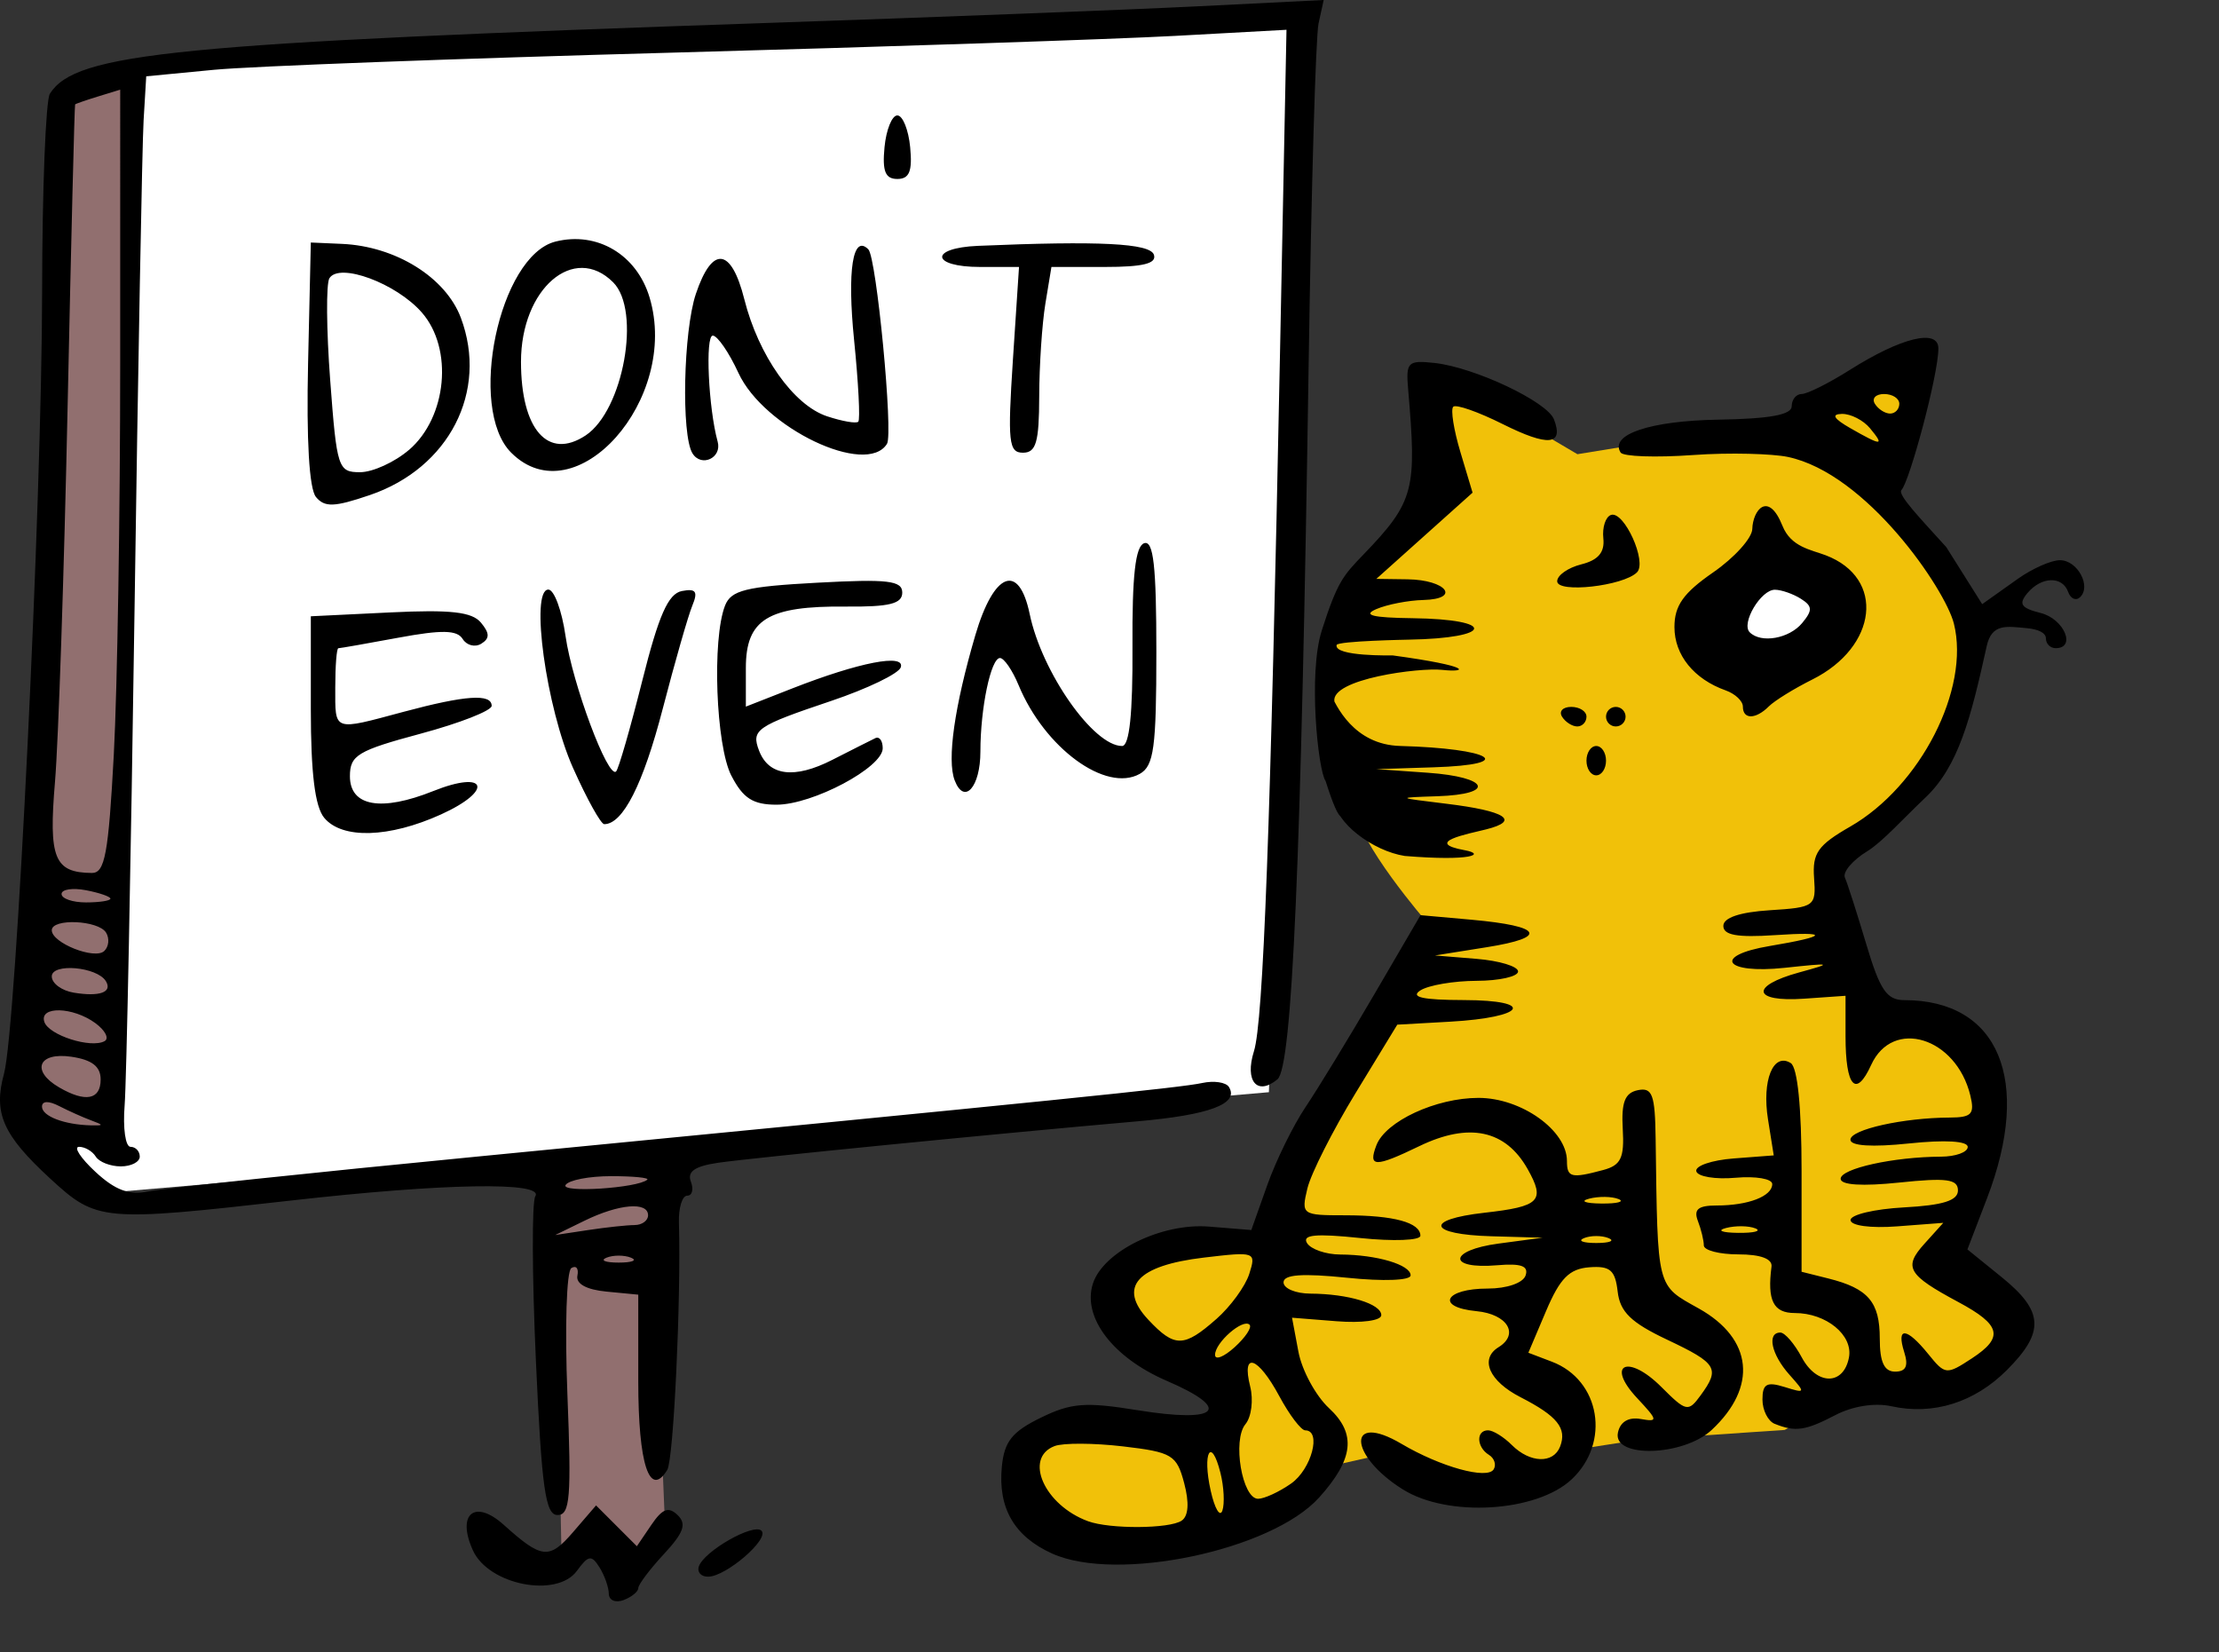 <?xml version="1.0" encoding="UTF-8" standalone="no"?>
<svg
   xmlns:dc="http://purl.org/dc/elements/1.1/"
   xmlns:cc="http://creativecommons.org/ns#"
   xmlns:rdf="http://www.w3.org/1999/02/22-rdf-syntax-ns#"
   xmlns:svg="http://www.w3.org/2000/svg"
   xmlns="http://www.w3.org/2000/svg"
   xmlns:sodipodi="http://sodipodi.sourceforge.net/DTD/sodipodi-0.dtd"
   xmlns:inkscape="http://www.inkscape.org/namespaces/inkscape"
   version="1.1"
   id="svg12815"
   width="72.64"
   height="54.08"
   viewBox="0 0 72.64 54.08"
   sodipodi:docname="heathcliffsign.svg"
   inkscape:version="1.0 (4035a4fb49, 2020-05-01)">
  <rect x="0" y="0" width="72.64" height="54.08" fill="#333333" stroke="none"/>
  <defs
     id="defs12819" />
  <sodipodi:namedview
     inkscape:document-rotation="0"
     pagecolor="#ffffff"
     bordercolor="#666666"
     borderopacity="1"
     objecttolerance="10"
     gridtolerance="10"
     guidetolerance="10"
     inkscape:pageopacity="0"
     inkscape:pageshadow="2"
     inkscape:window-width="1898"
     inkscape:window-height="1034"
     id="namedview12817"
     showgrid="false"
     inkscape:zoom="4.3732451"
     inkscape:cx="31.491041"
     inkscape:cy="7.4910816"
     inkscape:window-x="10"
     inkscape:window-y="34"
     inkscape:window-maximized="0"
     inkscape:current-layer="g12823" />
  <g
     inkscape:groupmode="layer"
     inkscape:label="Image"
     id="g12823">
    <path
       id="path5989"
       d="m 35.372,46.607 4.706,0.285 -0.134,-1.7 -3.56,-2.056 0.597,-2.131 4.308,-0.361 4.025,-7.501 1.412,-2.935 c 0,0 -2.351,-2.71 -2.33,-3.746 0.021,-1.036 -0.983,-1.998 -0.983,-1.998 l 0.023,-2.661 0.614,-2.94 2.752,-2.574 0.262,-4.121 4.573,2.699 2.545,-0.414 4.199,-0.541 4.228,-2.686 0.213,2.355 -0.868,2.825 2.678,3.746 -0.199,2.464 -1.195,2.829 -3.191,2.543 0.005,2.074 1.255,3.033 2.247,0.46 1.508,1.316 -0.457,4.518 -0.805,1.852 2.324,1.71 -0.538,1.485 -1.658,0.874 -2.445,0.232 -1.735,0.529 -1.325,0.734 -4.775,0.322 -2.235,0.348 -1.237,1.367 -2.877,0.065 -2.134,-1.282 -1.56,0.352 -3.026,1.831 -3.721,0.767 -2.986,-0.817 -0.479,-0.932 0.232,-1.55 z"
       style="fill:#f1c109;stroke-width:1.6;stroke-linecap:round;stroke-opacity:0.058;fill-opacity:1" />
    <path
       id="path5991"
       d="m 57.04,19.53 0.001,1.96 2.902,-0.875 -0.354,-1.814 -2.455,0.314 z"
       style="fill:#ffffff;fill-opacity:1;stroke-width:1.6;stroke-linecap:round;stroke-opacity:0.058" />
    <path
       id="path5993"
       d="M 3.311,39.057 1.663,37.146 3.567,37.167 3.902,32.893 3.947,25.208 4.29,2.092 42.686,0.342 41.538,35.75 Z"
       style="fill:#ffffff;fill-opacity:1;stroke-width:1.6;stroke-linecap:round;stroke-opacity:0.058" />
    <path
       id="path5995"
       d="M 3.735,37.432 4.502,2.338 1.862,3.185 1.075,29.799 0.521,36.225 1.667,37.646 2.021,37.006 Z"
       style="fill:#916f6f;fill-opacity:1;stroke-width:1.6;stroke-linecap:round;stroke-opacity:0.058" />
    <path
       id="path5997"
       d="m 18.126,38.35 0.262,12.847 1.131,-1.177 1.464,0.951 1.088,-1.19 -0.308,-0.005 -0.196,-4.727 0.066,-7.024 z"
       style="fill:#916f6f;fill-opacity:1;stroke-width:1.6;stroke-linecap:round;stroke-opacity:0.058" />
    <path
       style="fill:#000000;stroke-width:0.32"
       d="m 19.93,52.168 c -0.003,-0.214 -0.141,-0.605 -0.307,-0.868 -0.261,-0.413 -0.362,-0.397 -0.738,0.118 -0.658,0.899 -2.888,0.461 -3.403,-0.669 -0.544,-1.195 0.058,-1.694 1.009,-0.838 1.244,1.12 1.488,1.145 2.272,0.234 l 0.749,-0.87 0.668,0.668 0.668,0.668 0.473,-0.697 c 0.363,-0.535 0.563,-0.61 0.861,-0.323 0.302,0.291 0.202,0.574 -0.449,1.277 -0.461,0.497 -0.838,0.997 -0.838,1.112 0,0.115 -0.216,0.292 -0.48,0.393 -0.264,0.101 -0.482,0.009 -0.485,-0.206 z m 2.947,-0.895 c 0.167,-0.5 1.793,-1.427 2.051,-1.169 0.267,0.267 -1.146,1.489 -1.739,1.504 -0.235,0.006 -0.375,-0.145 -0.312,-0.335 z m 11.563,-0.423 c -1.24,-0.561 -1.776,-1.489 -1.644,-2.846 0.079,-0.818 0.335,-1.141 1.269,-1.597 1.001,-0.49 1.461,-0.525 3.19,-0.246 2.648,0.427 3.1,-0.034 0.943,-0.962 -1.768,-0.761 -2.772,-2.079 -2.423,-3.179 0.335,-1.055 2.247,-1.997 3.802,-1.871 l 1.385,0.112 0.521,-1.467 c 0.286,-0.807 0.852,-1.959 1.256,-2.56 0.404,-0.601 1.416,-2.26 2.248,-3.686 l 1.514,-2.593 1.677,0.15 c 2.317,0.208 2.521,0.576 0.497,0.898 l -1.7,0.271 1.36,0.111 c 0.748,0.061 1.36,0.247 1.36,0.413 0,0.166 -0.612,0.304 -1.36,0.306 -0.748,0.003 -1.576,0.144 -1.84,0.315 -0.34,0.22 0.077,0.312 1.424,0.315 2.374,0.006 2.024,0.567 -0.441,0.707 l -1.737,0.098 -1.366,2.24 c -0.751,1.232 -1.461,2.636 -1.577,3.12 -0.206,0.861 -0.18,0.88 1.238,0.88 1.591,0 2.461,0.237 2.461,0.669 0,0.154 -0.887,0.188 -1.97,0.075 -1.455,-0.152 -1.91,-0.109 -1.741,0.165 0.126,0.204 0.617,0.373 1.09,0.375 1.195,0.006 2.301,0.334 2.301,0.682 0,0.167 -0.886,0.201 -2.08,0.078 -1.466,-0.15 -2.08,-0.106 -2.08,0.151 0,0.2 0.396,0.366 0.88,0.369 1.24,0.006 2.32,0.334 2.32,0.705 0,0.178 -0.637,0.264 -1.461,0.199 l -1.461,-0.116 0.209,1.113 c 0.115,0.612 0.566,1.443 1.002,1.848 0.902,0.836 0.81,1.667 -0.325,2.926 -1.559,1.731 -6.618,2.792 -8.738,1.833 z m 4.242,-1.076 c 0.224,-0.152 0.253,-0.587 0.082,-1.231 -0.245,-0.922 -0.394,-1.011 -2.001,-1.2 -0.955,-0.112 -1.964,-0.117 -2.242,-0.01 -1.019,0.391 -0.332,1.934 1.094,2.459 0.715,0.263 2.67,0.251 3.067,-0.018 z m 1.269,-1.567 c -0.303,-1.208 -0.599,-0.662 -0.318,0.589 0.131,0.585 0.303,0.877 0.382,0.649 0.079,-0.228 0.05,-0.785 -0.064,-1.238 z m 2.313,0.353 c 0.667,-0.467 1.007,-1.742 0.464,-1.742 -0.136,0 -0.519,-0.504 -0.85,-1.12 -0.701,-1.302 -1.245,-1.482 -0.953,-0.316 0.111,0.442 0.041,0.998 -0.155,1.234 -0.433,0.522 -0.108,2.442 0.414,2.442 0.203,0 0.689,-0.224 1.08,-0.498 z m -1.359,-5.199 c -0.215,-0.215 -1.13,0.583 -1.13,0.986 0,0.182 0.289,0.069 0.642,-0.251 0.353,-0.32 0.573,-0.65 0.488,-0.735 z m -1.086,-0.187 c 0.464,-0.409 0.949,-1.074 1.077,-1.479 0.229,-0.721 0.198,-0.731 -1.484,-0.532 -2.199,0.26 -2.827,0.963 -1.821,2.035 0.861,0.917 1.164,0.913 2.227,-0.024 z M 17.543,44.543 C 17.417,41.766 17.408,39.342 17.524,39.156 17.823,38.672 14.534,38.729 9.535,39.295 3.336,39.996 3.167,39.98 1.644,38.578 0.091,37.147 -0.222,36.437 0.131,35.145 0.532,33.681 1.372,16.432 1.379,9.538 c 0.003,-3.344 0.118,-6.256 0.254,-6.471 0.851,-1.339 4.042,-1.653 23.582,-2.319 5.456,-0.186 11.764,-0.43 14.018,-0.543 L 43.332,0 43.163,0.769 C 43.071,1.192 42.924,6.218 42.839,11.938 42.594,28.2 42.301,34.927 41.818,35.328 41.153,35.88 40.74,35.388 41.048,34.411 41.355,33.437 41.59,27.133 41.903,11.496 L 42.114,0.975 38.464,1.175 C 36.457,1.284 29.055,1.531 22.015,1.723 14.975,1.915 8.219,2.168 7.001,2.285 l -2.214,0.213 -0.086,1.44 c -0.047,0.792 -0.182,8.064 -0.299,16.16 -0.117,8.096 -0.262,15.332 -0.322,16.08 -0.06,0.748 0.026,1.36 0.193,1.36 0.166,0 0.302,0.144 0.302,0.32 0,0.176 -0.28,0.32 -0.621,0.32 -0.342,0 -0.71,-0.144 -0.819,-0.32 -0.109,-0.176 -0.354,-0.32 -0.546,-0.32 -0.191,0 0.049,0.368 0.534,0.818 0.649,0.602 1.105,0.771 1.727,0.642 0.464,-0.097 5.308,-0.61 10.764,-1.14 18.968,-1.842 23.044,-2.256 23.74,-2.409 0.385,-0.084 0.78,-0.025 0.876,0.131 0.341,0.551 -0.641,0.918 -3.017,1.125 -4.488,0.393 -12.636,1.198 -13.707,1.355 -0.761,0.112 -1.016,0.288 -0.89,0.617 0.097,0.253 0.043,0.46 -0.12,0.46 -0.163,0 -0.286,0.396 -0.271,0.88 0.073,2.512 -0.175,7.762 -0.382,8.097 -0.58,0.938 -0.949,-0.19 -0.949,-2.896 v -2.841 l -1.04,-0.1 c -0.658,-0.063 -1.008,-0.256 -0.952,-0.524 0.048,-0.233 -0.041,-0.344 -0.199,-0.246 -0.159,0.098 -0.216,1.946 -0.129,4.13 0.135,3.373 0.088,3.953 -0.322,3.953 -0.398,0 -0.52,-0.873 -0.709,-5.048 z M 20.655,41.166 c -0.22,-0.089 -0.58,-0.089 -0.8,0 -0.22,0.089 -0.04,0.161 0.4,0.161 0.44,0 0.62,-0.073 0.4,-0.161 z m 0.12,-1.068 c 0.242,0 0.44,-0.144 0.44,-0.32 0,-0.453 -0.955,-0.372 -2.08,0.178 l -0.96,0.469 1.08,-0.163 c 0.594,-0.09 1.278,-0.163 1.52,-0.163 z m 0.413,-1.484 c 0.073,-0.064 -0.458,-0.116 -1.181,-0.116 -0.723,0 -1.395,0.13 -1.493,0.29 -0.164,0.265 2.358,0.101 2.675,-0.174 z M 2.975,36.669 c -0.264,-0.098 -0.732,-0.308 -1.04,-0.466 -0.345,-0.177 -0.56,-0.17 -0.56,0.02 0,0.312 0.727,0.591 1.6,0.612 0.427,0.011 0.427,-0.008 0,-0.166 z m 0.32,-1.335 c 0,-0.426 -0.282,-0.645 -0.96,-0.745 -1.082,-0.159 -1.33,0.461 -0.4,1.003 0.861,0.501 1.36,0.407 1.36,-0.258 z m -0.173,-1.845 c -0.737,-0.539 -1.845,-0.565 -1.67,-0.04 0.145,0.436 1.523,0.876 1.971,0.63 0.159,-0.087 0.023,-0.352 -0.301,-0.59 z m 0.343,-1.375 c -0.29,-0.47 -1.77,-0.599 -1.77,-0.154 0,0.227 0.324,0.467 0.72,0.532 0.847,0.14 1.275,-0.014 1.05,-0.378 z m 0.007,-1.588 c -0.252,-0.408 -1.777,-0.474 -1.777,-0.077 0,0.415 1.403,0.972 1.716,0.681 0.152,-0.141 0.179,-0.413 0.061,-0.604 z m 0.143,-1.111 c 0,-0.067 -0.36,-0.192 -0.8,-0.276 -0.44,-0.084 -0.8,-0.029 -0.8,0.123 0,0.152 0.36,0.276 0.8,0.276 0.44,0 0.8,-0.055 0.8,-0.123 z m 0.111,-4.728 c 0.115,-2.14 0.209,-7.909 0.209,-12.822 V 2.935 l -0.72,0.221 c -0.396,0.122 -0.736,0.239 -0.756,0.262 -0.02,0.022 -0.131,4.479 -0.246,9.904 -0.115,5.425 -0.301,10.947 -0.413,12.271 -0.212,2.503 -0.023,2.969 1.206,2.981 0.429,0.004 0.544,-0.621 0.72,-3.885 z M 45.924,48.753 c -1.794,-1.126 -1.837,-2.551 -0.045,-1.493 1.276,0.754 2.806,1.177 3.017,0.835 0.093,-0.151 0.023,-0.365 -0.156,-0.475 -0.407,-0.252 -0.426,-0.803 -0.028,-0.803 0.163,0 0.513,0.216 0.777,0.48 0.596,0.596 1.363,0.62 1.582,0.051 0.23,-0.598 -0.09,-0.997 -1.296,-1.615 -1.026,-0.525 -1.345,-1.25 -0.72,-1.636 0.691,-0.427 0.291,-1.082 -0.72,-1.18 -1.353,-0.13 -1.048,-0.74 0.37,-0.74 0.624,0 1.153,-0.183 1.236,-0.428 0.106,-0.312 -0.146,-0.402 -0.93,-0.335 -1.638,0.141 -1.599,-0.49 0.044,-0.709 l 1.44,-0.192 -1.68,-0.048 c -2.064,-0.059 -2.206,-0.546 -0.224,-0.769 1.821,-0.205 2.003,-0.389 1.416,-1.432 -0.722,-1.281 -1.918,-1.534 -3.544,-0.749 -1.455,0.703 -1.685,0.698 -1.405,-0.03 0.301,-0.785 1.95,-1.549 3.341,-1.549 1.404,0 2.896,1.064 2.896,2.065 0,0.543 0.139,0.577 1.187,0.296 0.581,-0.156 0.695,-0.395 0.64,-1.343 -0.05,-0.875 0.069,-1.182 0.493,-1.27 0.476,-0.098 0.564,0.141 0.583,1.588 0.068,4.968 0.019,4.777 1.417,5.56 1.763,0.988 1.928,2.565 0.416,3.975 -0.926,0.862 -3.24,0.929 -3.068,0.089 0.073,-0.356 0.344,-0.52 0.743,-0.45 0.581,0.102 0.572,0.05 -0.116,-0.686 -1.041,-1.114 -0.295,-1.452 0.796,-0.361 0.813,0.813 0.88,0.827 1.283,0.276 0.646,-0.883 0.548,-1.047 -1.095,-1.825 -1.185,-0.561 -1.542,-0.909 -1.619,-1.576 -0.082,-0.704 -0.247,-0.845 -0.931,-0.793 -0.651,0.05 -0.959,0.362 -1.412,1.43 l -0.58,1.367 0.772,0.294 c 1.583,0.602 1.926,2.646 0.647,3.848 -1.15,1.08 -4.056,1.254 -5.526,0.332 z m 6.731,-8.228 c -0.22,-0.089 -0.58,-0.089 -0.8,0 -0.22,0.089 -0.04,0.161 0.4,0.161 0.44,0 0.62,-0.073 0.4,-0.161 z m 0.326,-1.278 c -0.217,-0.088 -0.649,-0.093 -0.96,-0.012 -0.311,0.081 -0.134,0.153 0.394,0.159 0.528,0.006 0.783,-0.06 0.566,-0.148 z m 5.114,7.358 c -0.22,-0.089 -0.4,-0.447 -0.4,-0.796 0,-0.511 0.14,-0.591 0.72,-0.411 0.695,0.216 0.7,0.202 0.16,-0.404 -0.59,-0.661 -0.743,-1.377 -0.294,-1.377 0.146,0 0.461,0.365 0.7,0.812 0.494,0.922 1.368,0.926 1.545,0.006 0.141,-0.732 -0.741,-1.457 -1.772,-1.457 -0.703,0 -0.907,-0.408 -0.763,-1.52 0.033,-0.255 -0.36,-0.4 -1.082,-0.4 -0.624,1.3e-5 -1.134,-0.132 -1.134,-0.294 0,-0.162 -0.087,-0.522 -0.194,-0.8 -0.146,-0.379 0.008,-0.506 0.614,-0.506 1.036,0 1.82,-0.302 1.82,-0.702 0,-0.172 -0.54,-0.265 -1.2,-0.206 -0.66,0.059 -1.239,-0.036 -1.286,-0.212 -0.047,-0.176 0.504,-0.365 1.225,-0.42 l 1.31,-0.1 -0.188,-1.18 c -0.203,-1.274 0.169,-2.197 0.743,-1.843 0.224,0.138 0.356,1.446 0.356,3.526 v 3.306 l 0.878,0.22 c 1.305,0.327 1.682,0.769 1.682,1.968 0,0.768 0.145,1.081 0.502,1.081 0.356,0 0.443,-0.186 0.298,-0.64 -0.267,-0.841 0.077,-0.813 0.787,0.064 0.554,0.684 0.594,0.688 1.431,0.14 1.05,-0.688 0.953,-1.091 -0.447,-1.842 -1.661,-0.891 -1.804,-1.138 -1.108,-1.909 l 0.616,-0.683 -1.512,0.115 c -0.867,0.066 -1.517,-0.022 -1.524,-0.205 -0.006,-0.176 0.782,-0.363 1.752,-0.416 1.274,-0.069 1.764,-0.223 1.764,-0.555 0,-0.37 -0.372,-0.42 -1.92,-0.258 -1.214,0.127 -1.92,0.082 -1.92,-0.123 0,-0.335 1.736,-0.718 3.28,-0.724 0.484,-0.002 0.88,-0.145 0.88,-0.319 0,-0.194 -0.737,-0.238 -1.92,-0.114 -1.214,0.127 -1.92,0.082 -1.92,-0.123 0,-0.332 1.733,-0.718 3.25,-0.724 0.719,-0.003 0.823,-0.114 0.675,-0.724 -0.464,-1.906 -2.541,-2.545 -3.246,-0.999 -0.5,1.097 -0.839,0.717 -0.839,-0.939 v -1.324 l -1.36,0.095 c -1.682,0.118 -1.781,-0.415 -0.16,-0.859 1.124,-0.308 1.093,-0.318 -0.48,-0.151 -1.968,0.21 -2.375,-0.398 -0.48,-0.715 1.91,-0.32 1.982,-0.478 0.16,-0.355 -1.222,0.082 -1.68,-2.43e-4 -1.68,-0.302 0,-0.269 0.537,-0.45 1.52,-0.513 1.472,-0.094 1.518,-0.128 1.45,-1.058 -0.059,-0.812 0.123,-1.071 1.185,-1.681 2.3,-1.321 3.927,-4.51 3.392,-6.644 -0.28,-1.117 -2.851,-4.916 -5.441,-5.456 -0.487,-0.102 -1.877,-0.149 -3.099,-0.061 -1.222,0.087 -2.289,0.05 -2.371,-0.083 -0.365,-0.591 0.967,-1.038 3.204,-1.075 1.683,-0.028 2.398,-0.159 2.398,-0.44 6.4e-4,-0.22 0.148,-0.4 0.328,-0.4 0.179,0 0.888,-0.354 1.573,-0.787 1.689,-1.066 2.9,-1.36 2.9,-0.703 0,0.864 -0.941,4.347 -1.207,4.631 -0.14,0.15 0.59,0.902 1.466,1.871 l 1.175,1.867 1.169,-0.83 c 0.471,-0.334 1.09,-0.609 1.376,-0.609 0.576,0 1.039,0.858 0.656,1.214 -0.134,0.124 -0.308,0.046 -0.386,-0.174 -0.19,-0.531 -0.881,-0.509 -1.339,0.043 -0.293,0.354 -0.204,0.484 0.441,0.646 0.765,0.192 1.172,1.151 0.489,1.151 -0.176,0 -0.32,-0.144 -0.32,-0.32 0,-0.176 -0.233,-0.3 -0.633,-0.336 -0.655,-0.059 -1.139,-0.161 -1.305,0.59 -0.518,2.346 -0.92,3.934 -2.017,4.967 -0.707,0.667 -1.403,1.445 -1.888,1.742 -0.486,0.296 -0.817,0.687 -0.736,0.868 0.081,0.181 0.394,1.157 0.696,2.169 0.45,1.512 0.673,1.84 1.248,1.84 3.093,0 4.188,2.618 2.711,6.477 l -0.645,1.683 1.125,0.911 c 1.375,1.114 1.412,1.792 0.166,3.039 -1.062,1.062 -2.412,1.484 -3.781,1.183 -0.547,-0.12 -1.269,-0.005 -1.84,0.293 -0.975,0.508 -1.304,0.555 -1.98,0.282 z m -0.634,-6.398 c -0.217,-0.088 -0.649,-0.093 -0.96,-0.012 -0.311,0.081 -0.134,0.153 0.394,0.159 0.528,0.006 0.783,-0.06 0.566,-0.148 z m 3.754,-26.19 c -0.219,-0.264 -0.633,-0.475 -0.919,-0.469 -0.358,0.008 -0.271,0.154 0.279,0.469 1.027,0.587 1.127,0.587 0.64,0 z m 0.96,-0.8 c 0,-0.176 -0.224,-0.32 -0.499,-0.32 -0.274,0 -0.41,0.144 -0.301,0.32 0.109,0.176 0.333,0.32 0.499,0.32 0.166,0 0.301,-0.144 0.301,-0.32 z m -16.19,14.8 c -1.026,-0.159 -2.304,-1.085 -2.323,-1.899 -0.161,-6.826 -0.868,-1.783 2.174,-1.701 2.97,0.08 3.91,0.609 1.078,0.699 l -1.859,0.059 1.68,0.118 c 2.011,0.141 2.246,0.705 0.32,0.769 -1.359,0.045 -1.359,0.045 0.3,0.247 1.935,0.235 2.427,0.554 1.294,0.838 -0.594,0.149 -2.087,0.428 -0.697,0.683 0.689,0.127 0.232,0.368 -1.967,0.187 -2e-6,0 2e-6,7e-6 0,7e-6 z M 10.614,26.77 C 10.31,26.404 10.175,25.309 10.175,23.207 v -3.035 l 2.593,-0.126 c 1.984,-0.097 2.683,-0.018 2.976,0.334 0.289,0.348 0.291,0.517 0.011,0.69 -0.204,0.126 -0.479,0.056 -0.61,-0.156 -0.182,-0.294 -0.681,-0.304 -2.103,-0.041 -1.026,0.19 -1.91,0.345 -1.966,0.345 -0.056,0 -0.101,0.576 -0.101,1.28 0,1.46 -0.094,1.426 2.24,0.8 2.024,-0.543 2.88,-0.601 2.88,-0.194 0,0.157 -1.044,0.566 -2.32,0.909 -2.066,0.555 -2.32,0.707 -2.32,1.394 0,0.988 1.02,1.169 2.73,0.485 1.76,-0.704 1.986,-0.021 0.253,0.765 -1.697,0.77 -3.239,0.816 -3.823,0.113 z m 8.145,-1.632 c -0.878,-1.969 -1.413,-5.84 -0.808,-5.84 0.189,0 0.442,0.684 0.562,1.52 0.223,1.563 1.394,4.695 1.656,4.432 0.081,-0.081 0.466,-1.417 0.856,-2.969 0.539,-2.146 0.85,-2.849 1.296,-2.935 0.461,-0.089 0.534,0.014 0.342,0.479 -0.135,0.326 -0.571,1.846 -0.969,3.378 -0.643,2.473 -1.303,3.774 -1.914,3.774 -0.11,0 -0.57,-0.828 -1.021,-1.84 z m 5.184,0.256 c -0.509,-0.984 -0.639,-4.477 -0.208,-5.573 0.197,-0.502 0.68,-0.622 3.018,-0.748 2.312,-0.125 2.783,-0.07 2.783,0.324 0,0.366 -0.421,0.47 -1.846,0.457 -2.555,-0.024 -3.274,0.417 -3.274,2.011 v 1.264 l 1.52,-0.596 c 2.186,-0.856 3.705,-1.151 3.551,-0.689 -0.068,0.205 -1.092,0.699 -2.274,1.097 -2.458,0.827 -2.627,0.944 -2.364,1.631 0.317,0.827 1.157,0.932 2.396,0.3 0.644,-0.328 1.279,-0.649 1.411,-0.712 0.132,-0.063 0.24,0.086 0.24,0.333 0,0.629 -2.291,1.846 -3.475,1.846 -0.771,0 -1.096,-0.208 -1.476,-0.944 z m 7.309,0.149 c -0.257,-0.669 -0.008,-2.418 0.673,-4.743 0.609,-2.077 1.429,-2.399 1.783,-0.7 0.396,1.905 2.086,4.318 3.024,4.318 0.241,0 0.352,-1.059 0.34,-3.25 -0.013,-2.327 0.096,-3.289 0.382,-3.387 0.305,-0.104 0.4,0.742 0.4,3.554 0,3.139 -0.081,3.736 -0.543,3.995 -1.111,0.622 -3.113,-0.844 -3.966,-2.902 -0.203,-0.49 -0.477,-0.89 -0.61,-0.89 -0.298,0 -0.641,1.638 -0.641,3.061 0,1.166 -0.529,1.759 -0.842,0.944 z m 20.682,-0.645 c 0,-0.264 0.144,-0.48 0.32,-0.48 0.176,0 0.32,0.216 0.32,0.48 0,0.264 -0.144,0.48 -0.32,0.48 -0.176,0 -0.32,-0.216 -0.32,-0.48 z m -0.8,-1.44 c -0.109,-0.176 0.027,-0.32 0.301,-0.32 0.274,0 0.499,0.144 0.499,0.32 0,0.176 -0.136,0.32 -0.301,0.32 -0.166,0 -0.39,-0.144 -0.499,-0.32 z m 1.44,0 c 0,-0.176 0.144,-0.32 0.32,-0.32 0.176,0 0.32,0.144 0.32,0.32 0,0.176 -0.144,0.32 -0.32,0.32 -0.176,0 -0.32,-0.144 -0.32,-0.32 z m 4.48,-0.33 c 0,-0.182 -0.252,-0.419 -0.56,-0.529 -1.043,-0.37 -1.68,-1.157 -1.68,-2.074 0,-0.703 0.292,-1.115 1.268,-1.79 0.697,-0.482 1.271,-1.121 1.28,-1.418 0.019,-0.624 0.524,-1.264 0.988,-0.106 0.279,0.697 0.937,0.782 1.413,0.963 1.967,0.748 1.698,3.001 -0.435,4.067 -0.597,0.298 -1.238,0.694 -1.424,0.88 -0.43,0.43 -0.85,0.434 -0.85,0.008 z m 1.94,-2.734 c 0.347,-0.418 0.34,-0.554 -0.041,-0.795 -0.253,-0.16 -0.634,-0.293 -0.848,-0.296 -0.461,-0.006 -1.118,1.102 -0.827,1.393 0.371,0.371 1.292,0.208 1.716,-0.302 z M 43.266,20.646 c 0.517,-1.616 0.705,-1.807 1.374,-2.502 1.679,-1.741 1.735,-2.133 1.456,-5.406 -0.076,-0.888 -0.011,-0.952 0.866,-0.857 1.306,0.142 3.685,1.266 3.908,1.846 0.326,0.851 -0.188,0.898 -1.678,0.154 -0.802,-0.401 -1.531,-0.656 -1.62,-0.567 -0.089,0.089 0.017,0.758 0.236,1.487 l 0.397,1.325 -1.575,1.411 -1.575,1.411 1.021,0.014 c 1.277,0.018 1.758,0.646 0.518,0.677 -0.494,0.012 -1.187,0.146 -1.539,0.298 -0.462,0.198 -0.132,0.281 1.181,0.298 2.767,0.034 2.659,0.655 -0.122,0.702 0,0 -2.327,0.042 -2.359,0.175 -0.094,0.383 1.83,0.34 1.83,0.34 2.643,0.359 2.46,0.566 1.623,0.474 -0.737,-0.081 -3.652,0.295 -3.526,1.037 0.295,1.743 0.706,5.749 -0.287,2.603 -0.251,-0.349 -0.575,-3.522 -0.128,-4.92 z m 7.709,-1.62 c 0,-0.196 0.356,-0.445 0.791,-0.554 0.554,-0.139 0.769,-0.394 0.72,-0.851 -0.039,-0.359 0.073,-0.703 0.249,-0.765 0.427,-0.15 1.193,1.537 0.852,1.878 -0.449,0.449 -2.612,0.691 -2.612,0.292 z M 10.343,16.267 C 10.122,16.001 10.028,14.403 10.085,11.893 l 0.09,-3.955 1.022,0.045 c 1.757,0.078 3.393,1.097 3.89,2.421 0.902,2.408 -0.387,4.916 -2.978,5.8 -1.165,0.397 -1.48,0.408 -1.766,0.064 z m 3.046,-1.54 c 1.245,-1.071 1.455,-3.313 0.421,-4.497 -0.837,-0.958 -2.701,-1.649 -3.027,-1.122 -0.11,0.178 -0.099,1.68 0.026,3.336 0.216,2.885 0.258,3.012 0.978,3.012 0.414,0 1.134,-0.329 1.602,-0.731 z m 3.346,0.091 C 15.288,13.371 16.338,8.37 18.185,7.907 19.549,7.564 20.844,8.334 21.264,9.736 22.263,13.07 18.834,16.917 16.735,14.818 Z m 2.435,-0.565 C 20.407,13.434 20.996,10.164 20.072,9.241 18.788,7.956 17.055,9.45 17.055,11.842 c 0,2.218 0.884,3.225 2.115,2.411 z m 3.499,0.588 c -0.372,-0.602 -0.299,-4.003 0.111,-5.223 0.534,-1.588 1.158,-1.519 1.585,0.175 0.465,1.848 1.612,3.47 2.71,3.833 0.495,0.164 0.954,0.244 1.021,0.177 0.067,-0.067 0.005,-1.27 -0.137,-2.673 -0.23,-2.283 -0.043,-3.478 0.466,-2.969 0.268,0.268 0.821,6.028 0.611,6.366 -0.671,1.086 -4.034,-0.519 -4.864,-2.322 -0.307,-0.666 -0.684,-1.215 -0.838,-1.22 -0.253,-0.007 -0.144,2.373 0.159,3.472 0.147,0.532 -0.536,0.849 -0.824,0.383 z m 10.489,-3.063 0.2,-3.04 h -1.271 c -1.615,0 -1.679,-0.623 -0.071,-0.691 3.98,-0.169 5.631,-0.085 5.758,0.291 0.097,0.288 -0.355,0.4 -1.61,0.4 h -1.745 l -0.198,1.2 c -0.109,0.66 -0.2,2.028 -0.202,3.04 -0.003,1.496 -0.102,1.84 -0.532,1.84 -0.468,0 -0.505,-0.347 -0.329,-3.04 z M 28.955,4.818 c 0.055,-0.572 0.244,-1.04 0.42,-1.04 0.176,0 0.365,0.468 0.42,1.04 0.076,0.788 -0.026,1.04 -0.42,1.04 -0.395,0 -0.496,-0.252 -0.42,-1.04 z"
       id="path13388"
       sodipodi:nodetypes="sssssscccsssssssscsssssssscssscsscsscscscsssssscssscsscsssssssscssssssssssssssssssscsssccsssssccsscssssscsssccssssssssssscssssssscsssssssssssssscssssssssscsssssssssscssccssccsssssssscscsscscsscsssssssssscsssssssssssssssssssssscssccssssccccccsssssssssssssssscssscsssssssscscsssscssscssscsssssssssssscscssssscsssssssssssssssscsssccccccccssssssssssssscssssssssscssssssssssssssssssssssssssssssscsssssssssscsscsssssssssssssssssssssscssssssssccsssssssssssssscccssssssssscssssssssscsssssssscsssssssssssssssccssscssscsssscscsssssss" />
  </g>
</svg>
